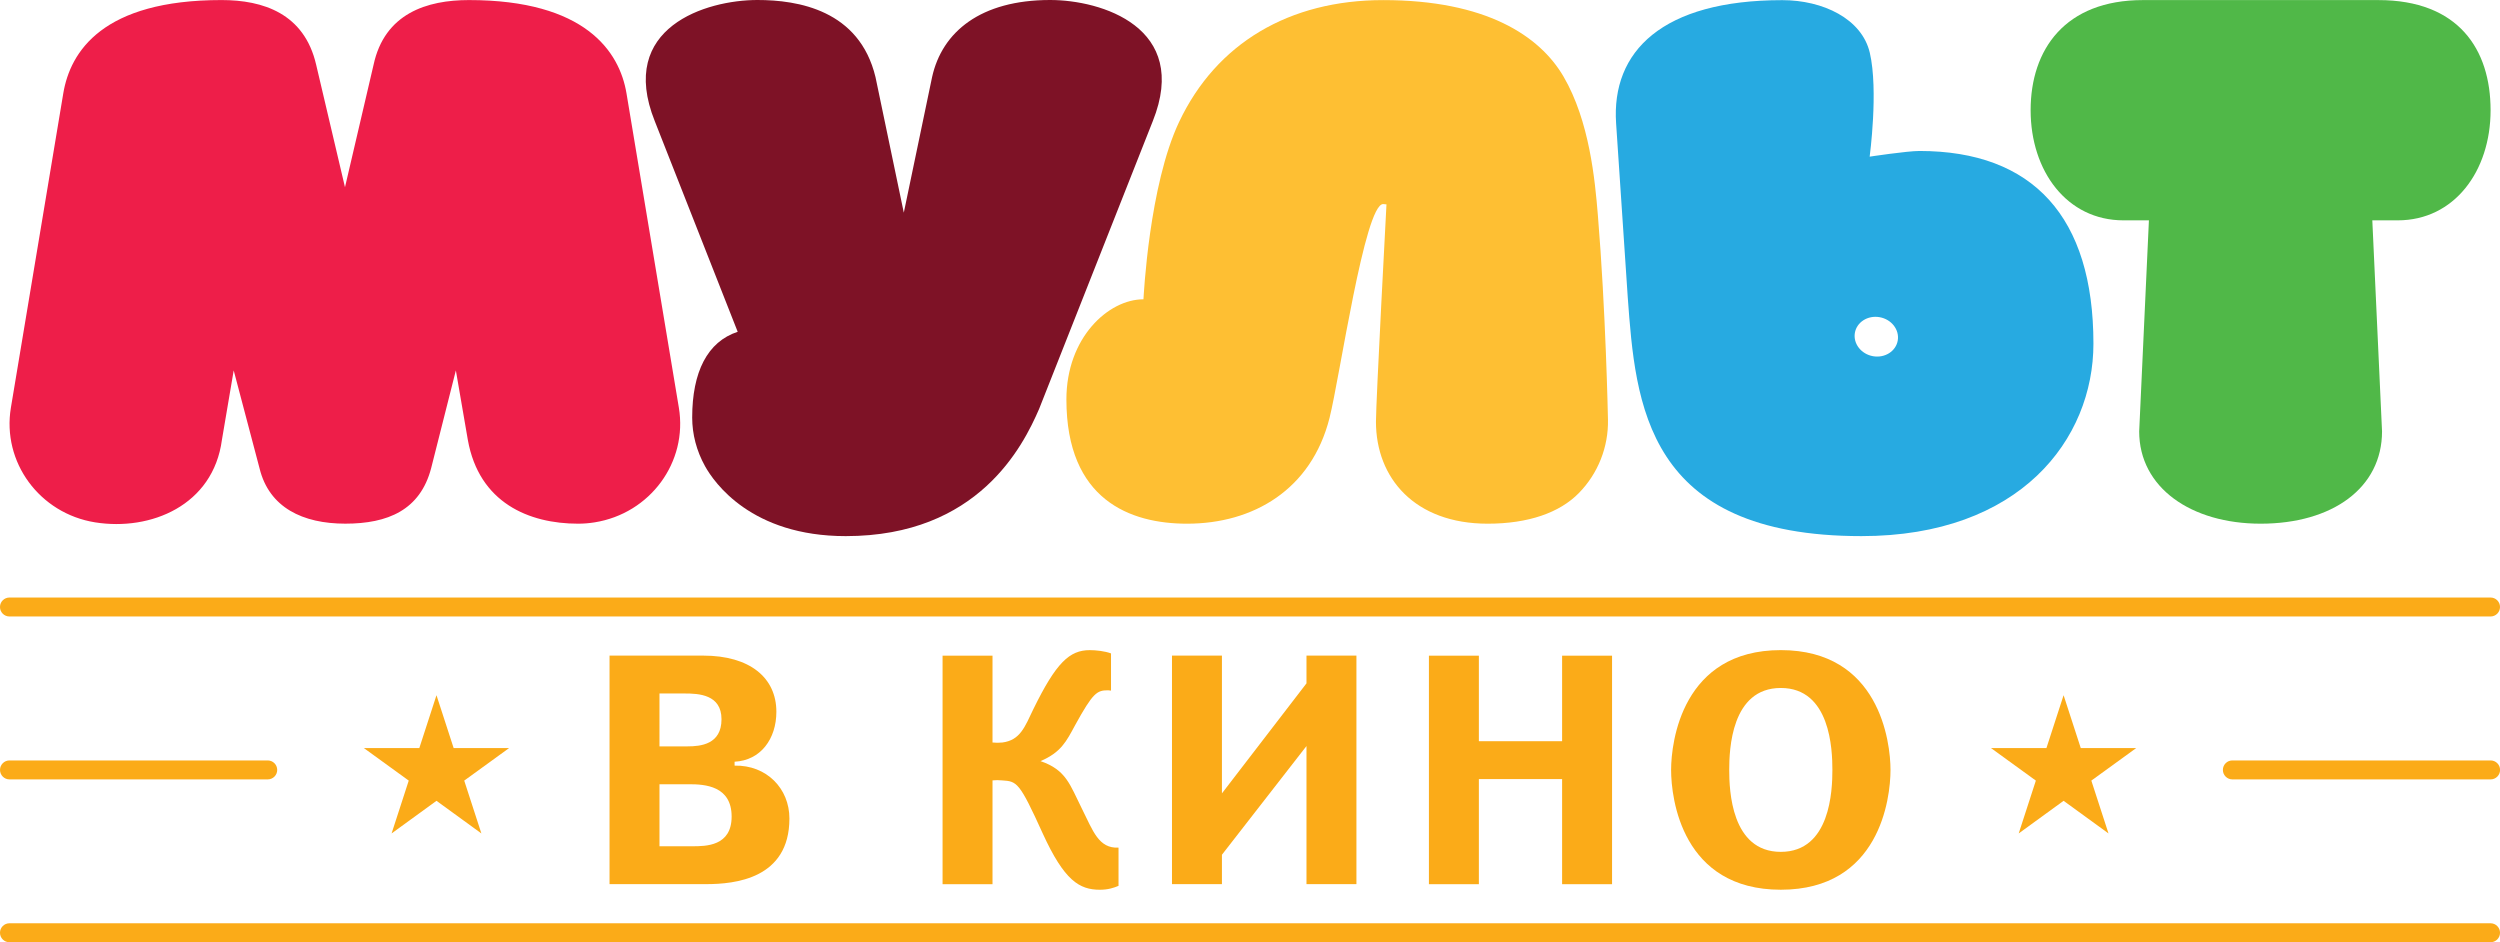 <?xml version="1.0" encoding="UTF-8"?>
<!-- Generator: Adobe Illustrator 16.0.0, SVG Export Plug-In . SVG Version: 6.00 Build 0)  -->
<svg id="id" width="311.81" height="117.52" enable-background="new 0 0 841.89 595.28" version="1.1" viewBox="0 0 311.81 117.52" xml:space="preserve" xmlns="http://www.w3.org/2000/svg" xmlns:cc="http://creativecommons.org/ns#" xmlns:dc="http://purl.org/dc/elements/1.1/" xmlns:rdf="http://www.w3.org/1999/02/22-rdf-syntax-ns#"><g id="g48" transform="translate(-265.5 -262.59)"><path id="path2" d="m343.64 274.24c-0.876-5.252-5.18-11.642-19.656-11.642-5.225 0-10.52 1.66-11.896 8.094l-3.56 15.25-3.595-15.278c-1.482-6.405-6.624-8.067-11.807-8.067-14.776 0-18.859 6.391-19.734 11.643l-6.532 39.192c-1.134 6.794 3.571 13.199 10.504 14.309 6.935 1.105 14.724-2.11 15.815-10.291l1.47-8.659 3.229 12.235c1.198 4.867 5.38 6.878 10.692 6.878s9.329-1.702 10.701-6.906l3.086-12.207 1.492 8.659c1.396 7.85 7.627 10.457 13.75 10.457 0.681 0 1.374-0.054 2.066-0.166 6.933-1.109 11.637-7.515 10.504-14.309z" fill="#ee1e49"/><path id="path4" d="m562.13 262.6h-29.357c-9.699 0-14.005 6.149-14.005 13.735 0 7.587 4.515 13.737 11.583 13.737h3.17l-1.213 26.323c0 7.025 6.488 11.51 15.145 11.51 8.98 0 15.144-4.484 15.144-11.51l-1.213-26.323h3.169c7.068 0 11.583-6.15 11.583-13.737-1e-3 -7.586-4.005-13.735-14.006-13.735z" fill="#50b848"/><path id="path6" d="m396.48 262.59c-8.657 0-13.479 3.96-14.727 9.618l-3.527 16.906-3.53-16.906c-2.015-8.377-9.688-9.618-14.728-9.618-6.39 0-17.489 3.402-12.802 15.11l10.342 26.272c-3.773 1.238-5.675 4.997-5.675 10.701 0 2.058 0.534 4.141 1.604 6.065 1.14 2.045 5.769 8.719 17.546 8.719 16.548 0 22.124-11.263 24.114-15.85 0.13-0.318 14.183-35.908 14.183-35.908 4.688-11.707-6.43-15.109-12.8-15.109z" fill="#7e1226"/><path id="path8" d="m460.51 272.14c-2.972-5.086-9.677-9.538-22.499-9.538-11.689 0-20.79 5.361-25.444 15.187-3.75 7.916-4.419 21.724-4.451 22.13-4.361 0-9.61 4.769-9.61 12.489 0 12.573 8 15.499 15.047 15.499 8.263 0 15.504-4.241 17.771-13.186 1.262-4.977 4.39-26.679 6.687-26.679l0.416 0.038s-1.312 24.54-1.312 27.107c0 7.023 4.83 12.72 13.933 12.72 5.085 0 8.978-1.375 11.369-3.816 2.394-2.439 3.703-5.741 3.636-9.157-0.011-0.553-0.279-13.647-1.261-25.517-0.36-4.363-1.037-11.722-4.282-17.277z" fill="#febf33"/><path id="path10" d="m504.9 281.42c-1.547 0-6.208 0.709-6.208 0.709s1.111-8.274 0.018-12.955c-0.994-4.255-5.859-6.566-10.915-6.566-14.971 0-21.333 6.395-20.728 15.37 0.04 0.595 1.421 21.249 1.451 21.672 0.974 13.279 2.185 29.807 29.142 29.807 19.796 0 28.941-12.077 28.941-24.006 1e-3 -15.794-7.531-24.031-21.701-24.031zm-2.703 23.63c-0.225 1.345-1.604 2.226-3.082 1.968-1.477-0.258-2.493-1.56-2.27-2.903 0.226-1.343 1.604-2.224 3.082-1.965 1.475 0.255 2.493 1.555 2.27 2.9z" fill="#27aae1"/><g id="g20"><g id="g14"><path id="path12" d="m576.13 339.48h-309.45c-0.653 0-1.182-0.529-1.182-1.183 0-0.652 0.529-1.182 1.182-1.182h309.45c0.652 0 1.183 0.529 1.183 1.182-1e-3 0.654-0.531 1.183-1.183 1.183z" fill="#fbab18"/></g><g id="g18"><path id="path16" d="m576.13 380.11h-309.45c-0.653 0-1.182-0.53-1.182-1.184 0-0.652 0.529-1.182 1.182-1.182h309.45c0.652 0 1.183 0.529 1.183 1.182-1e-3 0.654-0.531 1.184-1.183 1.184z" fill="#fbab18"/></g></g><g id="g24"><path id="path22" d="m298.89 359.8h-32.206c-0.653 0-1.182-0.529-1.182-1.183s0.529-1.183 1.182-1.183h32.206c0.654 0 1.184 0.529 1.184 1.183s-0.53 1.183-1.184 1.183z" fill="#fbab18"/></g><polygon id="polygon26" points="329 355.89 323.4 359.95 325.54 366.54 319.94 362.47 314.34 366.54 316.48 359.95 310.88 355.89 317.8 355.89 319.94 349.3 322.08 355.89" fill="#fbab18"/><g id="g34"><g id="g30"><path id="path28" d="m543.93 359.8h32.206c0.653 0 1.183-0.529 1.183-1.183s-0.529-1.183-1.183-1.183h-32.206c-0.654 0-1.183 0.529-1.183 1.183s0.528 1.183 1.183 1.183z" fill="#fbab18"/></g><polygon id="polygon32" points="513.82 355.89 519.42 359.95 517.28 366.54 522.88 362.47 528.48 366.54 526.34 359.95 531.94 355.89 525.02 355.89 522.88 349.3 520.74 355.89" fill="#fbab18"/></g><g id="g46" fill="#fbab18"><path id="path36" d="m353.21 344.36c5.823 0 9.122 2.769 9.122 7.003 0 3.379-1.956 6.068-5.211 6.231v0.487c3.988-0.081 6.838 2.851 6.838 6.596 0 7.533-6.838 8.185-10.382 8.185h-12.053v-28.502zm-5.457 11.32h3.502c1.628 0 4.234-0.244 4.234-3.379 0-3.096-2.85-3.217-4.601-3.217h-3.135zm0 12.459h4.073c1.709 0 4.926 0 4.926-3.704 0-3.827-3.338-4.032-5.293-4.032h-3.706z"/><path id="path38" d="m389.29 372.87h-6.229v-28.502h6.229v10.831c0.408 0.041 0.814 0.041 1.221 0 2.24-0.284 2.811-1.954 3.869-4.153 2.85-5.823 4.518-7.369 7.043-7.369 0.773 0 1.874 0.121 2.647 0.408v4.64c-0.122 0-0.244-0.04-0.366-0.04-1.384 0-1.875 0.285-4.113 4.355-1.1 2.037-1.751 3.38-4.315 4.479 3.215 1.1 3.663 2.933 5.17 5.945 1.384 2.769 2.076 4.967 4.561 4.846v4.765c-0.57 0.243-1.302 0.487-2.322 0.487-2.565 0-4.438-1.14-7.124-7.003-2.933-6.474-3.217-6.515-5.091-6.637-0.406-0.041-0.772-0.041-1.18 0z"/><path id="path40" d="m428.45 347.82v-3.461h6.229v28.502h-6.229v-17.222l-10.546 13.558v3.664h-6.229v-28.502h6.229v17.184z"/><path id="path42" d="m449.95 372.87h-6.23v-28.502h6.23v10.668h10.383v-10.668h6.229v28.502h-6.229v-13.11h-10.383z"/><path id="path44" d="m487.61 373.56c-12.298 0-13.683-11.319-13.683-14.943 0-3.5 1.385-14.942 13.683-14.942 12.297 0 13.681 11.442 13.681 14.942 0 3.623-1.384 14.943-13.681 14.943zm0-25.163c-6.19 0-6.434 7.695-6.434 10.22s0.243 10.22 6.434 10.22c6.189 0 6.433-7.695 6.433-10.22s-0.243-10.22-6.433-10.22z"/></g></g></svg>
